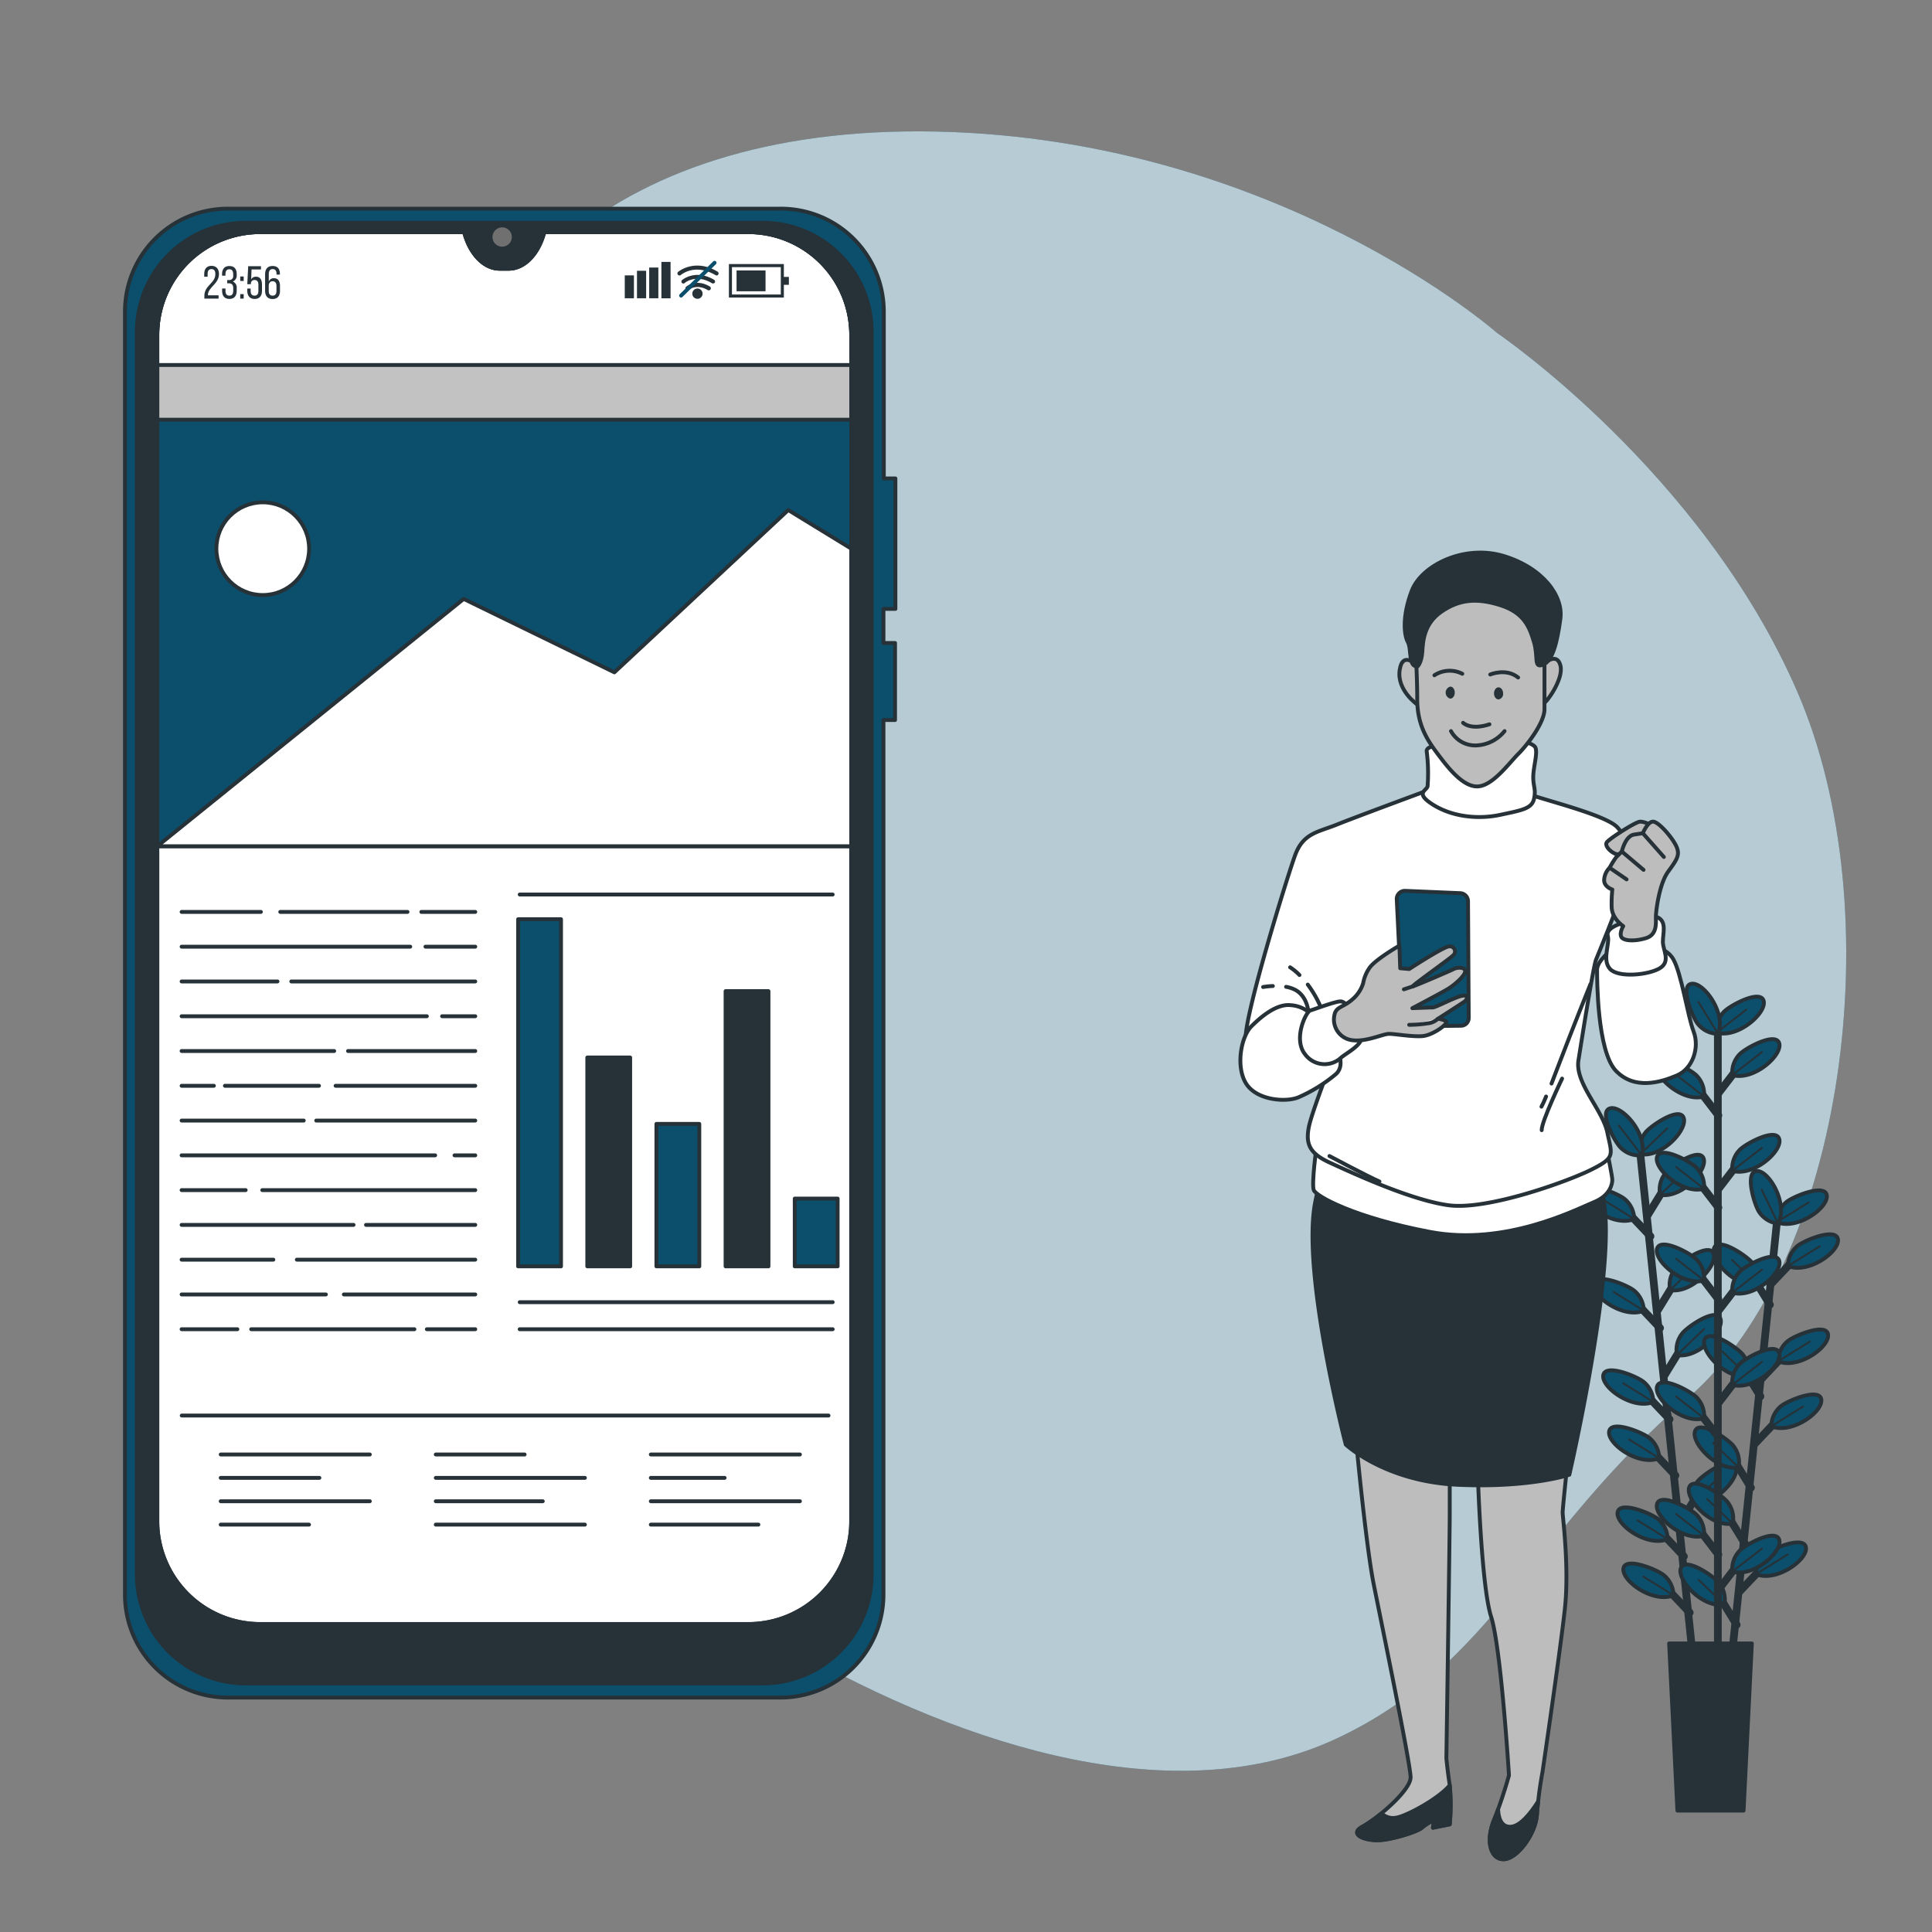 <svg xmlns="http://www.w3.org/2000/svg" viewBox="0 0 500 500"><rect x="0" y="0" width="500" height="500" fill="#808080" stroke="none"/><g id="freepik--background-simple--inject-2"><path d="M387.45,86.17S330.6,36,242.48,34.05s-128.86,47.38-126,95.7S38.76,203.66,34,253.88,61.5,363.79,110.78,374.22s47.37,25.58,93.8,52.11S305,469,345.76,450,396,397,436.73,361.9s53.06-126,28.42-182.87S387.45,86.17,387.45,86.17Z" style="fill:#0B4F6C"></path><path d="M387.45,86.17S330.6,36,242.48,34.05s-128.86,47.38-126,95.7S38.76,203.66,34,253.88,61.5,363.79,110.78,374.22s47.37,25.58,93.8,52.11S305,469,345.76,450,396,397,436.73,361.9s53.06-126,28.42-182.87S387.45,86.17,387.45,86.17Z" style="fill:#fff;opacity:0.7"></path></g><g id="freepik--Plant--inject-2"><line x1="424.59" y1="299.4" x2="437.94" y2="427.27" style="fill:none;stroke:#263238;stroke-linecap:round;stroke-linejoin:round;stroke-width:2px"></line><line x1="435.79" y1="402.8" x2="429.74" y2="396.41" style="fill:none;stroke:#263238;stroke-linecap:round;stroke-linejoin:round;stroke-width:2px"></line><path d="M431.58,398.32a6.85,6.85,0,0,0-2.41-5.13c-1.56-1.39-9.73-4.83-10.5-1.95C417.82,394.37,426.19,400.52,431.58,398.32Z" style="fill:#0B4F6C;stroke:#263238;stroke-linecap:round;stroke-linejoin:round"></path><line x1="431.58" y1="398.32" x2="423.8" y2="393.47" style="fill:none;stroke:#263238;stroke-linecap:round;stroke-linejoin:round;stroke-width:0.5px"></line><line x1="437.3" y1="417.34" x2="431.25" y2="410.95" style="fill:none;stroke:#263238;stroke-linecap:round;stroke-linejoin:round;stroke-width:2px"></line><path d="M433.09,412.86a6.83,6.83,0,0,0-2.4-5.13c-1.56-1.39-9.73-4.82-10.51-2C419.34,408.91,427.71,415.06,433.09,412.86Z" style="fill:#0B4F6C;stroke:#263238;stroke-linecap:round;stroke-linejoin:round"></path><line x1="433.09" y1="412.86" x2="425.31" y2="408.01" style="fill:none;stroke:#263238;stroke-linecap:round;stroke-linejoin:round;stroke-width:0.5px"></line><line x1="432.08" y1="367.31" x2="426.03" y2="360.92" style="fill:none;stroke:#263238;stroke-linecap:round;stroke-linejoin:round;stroke-width:2px"></line><path d="M427.87,362.84a6.84,6.84,0,0,0-2.41-5.14c-1.55-1.38-9.72-4.82-10.5-1.94C414.12,358.89,422.49,365,427.87,362.84Z" style="fill:#0B4F6C;stroke:#263238;stroke-linecap:round;stroke-linejoin:round"></path><line x1="427.87" y1="362.84" x2="420.09" y2="357.99" style="fill:none;stroke:#263238;stroke-linecap:round;stroke-linejoin:round;stroke-width:0.5px"></line><line x1="433.6" y1="381.85" x2="427.55" y2="375.46" style="fill:none;stroke:#263238;stroke-linecap:round;stroke-linejoin:round;stroke-width:2px"></line><path d="M429.39,377.38a6.85,6.85,0,0,0-2.41-5.13c-1.55-1.39-9.72-4.83-10.5-1.95C415.64,373.43,424,379.58,429.39,377.38Z" style="fill:#0B4F6C;stroke:#263238;stroke-linecap:round;stroke-linejoin:round"></path><line x1="429.39" y1="377.38" x2="421.61" y2="372.53" style="fill:none;stroke:#263238;stroke-linecap:round;stroke-linejoin:round;stroke-width:0.5px"></line><line x1="429.62" y1="343.69" x2="423.57" y2="337.3" style="fill:none;stroke:#263238;stroke-linecap:round;stroke-linejoin:round;stroke-width:2px"></line><path d="M425.41,339.21a6.87,6.87,0,0,0-2.41-5.13c-1.55-1.38-9.73-4.82-10.5-1.94C411.66,335.27,420,341.41,425.41,339.21Z" style="fill:#0B4F6C;stroke:#263238;stroke-linecap:round;stroke-linejoin:round"></path><line x1="425.41" y1="339.21" x2="417.63" y2="334.37" style="fill:none;stroke:#263238;stroke-linecap:round;stroke-linejoin:round;stroke-width:0.5px"></line><line x1="427.14" y1="319.96" x2="421.09" y2="313.57" style="fill:none;stroke:#263238;stroke-linecap:round;stroke-linejoin:round;stroke-width:2px"></line><path d="M422.93,315.49a6.85,6.85,0,0,0-2.41-5.13c-1.55-1.39-9.72-4.83-10.5-1.95C409.18,311.54,417.54,317.69,422.93,315.49Z" style="fill:#0B4F6C;stroke:#263238;stroke-linecap:round;stroke-linejoin:round"></path><line x1="422.93" y1="315.49" x2="415.15" y2="310.64" style="fill:none;stroke:#263238;stroke-linecap:round;stroke-linejoin:round;stroke-width:0.5px"></line><line x1="434.77" y1="394.19" x2="439.37" y2="386.69" style="fill:none;stroke:#263238;stroke-linecap:round;stroke-linejoin:round;stroke-width:2px"></line><path d="M438,388.94a6.81,6.81,0,0,1,1.29-5.51c1.24-1.68,8.52-6.73,9.88-4.08C450.61,382.24,443.69,390,438,388.94Z" style="fill:#0B4F6C;stroke:#263238;stroke-linecap:round;stroke-linejoin:round"></path><line x1="437.97" y1="388.94" x2="444.97" y2="382.25" style="fill:none;stroke:#263238;stroke-linecap:round;stroke-linejoin:round;stroke-width:0.5px"></line><line x1="430.78" y1="355.92" x2="435.38" y2="348.42" style="fill:none;stroke:#263238;stroke-linecap:round;stroke-linejoin:round;stroke-width:2px"></line><path d="M434,350.68a6.86,6.86,0,0,1,1.3-5.52c1.23-1.68,8.52-6.73,9.87-4.07C446.61,344,439.7,351.72,434,350.68Z" style="fill:#0B4F6C;stroke:#263238;stroke-linecap:round;stroke-linejoin:round"></path><line x1="433.97" y1="350.68" x2="440.98" y2="343.98" style="fill:none;stroke:#263238;stroke-linecap:round;stroke-linejoin:round;stroke-width:0.5px"></line><line x1="429.02" y1="339.11" x2="433.62" y2="331.61" style="fill:none;stroke:#263238;stroke-linecap:round;stroke-linejoin:round;stroke-width:2px"></line><path d="M432.22,333.86a6.88,6.88,0,0,1,1.29-5.52c1.24-1.68,8.52-6.73,9.88-4.07C444.86,327.16,437.94,334.9,432.22,333.86Z" style="fill:#0B4F6C;stroke:#263238;stroke-linecap:round;stroke-linejoin:round"></path><line x1="432.22" y1="333.86" x2="439.22" y2="327.16" style="fill:none;stroke:#263238;stroke-linecap:round;stroke-linejoin:round;stroke-width:0.5px"></line><line x1="426.45" y1="314.45" x2="431.05" y2="306.95" style="fill:none;stroke:#263238;stroke-linecap:round;stroke-linejoin:round;stroke-width:2px"></line><path d="M429.65,309.21a6.83,6.83,0,0,1,1.29-5.52c1.23-1.68,8.52-6.73,9.87-4.07C442.29,302.5,435.37,310.25,429.65,309.21Z" style="fill:#0B4F6C;stroke:#263238;stroke-linecap:round;stroke-linejoin:round"></path><line x1="429.65" y1="309.21" x2="436.65" y2="302.51" style="fill:none;stroke:#263238;stroke-linecap:round;stroke-linejoin:round;stroke-width:0.5px"></line><path d="M424.48,298.69a6.86,6.86,0,0,1,1.3-5.52c1.23-1.67,8.52-6.73,9.87-4.07C437.12,292,430.21,299.73,424.48,298.69Z" style="fill:#0B4F6C;stroke:#263238;stroke-linecap:round;stroke-linejoin:round"></path><line x1="424.48" y1="298.69" x2="431.49" y2="292" style="fill:none;stroke:#263238;stroke-linecap:round;stroke-linejoin:round;stroke-width:0.5px"></line><path d="M424.89,299a6.85,6.85,0,0,1-5.35-1.87c-1.54-1.4-5.8-9.18-3-10.24C419.55,285.71,426.52,293.4,424.89,299Z" style="fill:#0B4F6C;stroke:#263238;stroke-linecap:round;stroke-linejoin:round"></path><line x1="424.89" y1="298.98" x2="418.96" y2="291.31" style="fill:none;stroke:#263238;stroke-linecap:round;stroke-linejoin:round;stroke-width:0.5px"></line><line x1="459.79" y1="317.01" x2="446.52" y2="444.88" style="fill:none;stroke:#263238;stroke-linecap:round;stroke-linejoin:round;stroke-width:2px"></line><line x1="449.45" y1="420.49" x2="444.85" y2="413" style="fill:none;stroke:#263238;stroke-linecap:round;stroke-linejoin:round;stroke-width:2px"></line><path d="M446.25,415.25a6.82,6.82,0,0,0-1.3-5.52c-1.23-1.68-8.52-6.72-9.87-4.07C433.61,408.55,440.53,416.29,446.25,415.25Z" style="fill:#0B4F6C;stroke:#263238;stroke-linecap:round;stroke-linejoin:round"></path><line x1="446.25" y1="415.25" x2="439.64" y2="408.9" style="fill:none;stroke:#263238;stroke-linecap:round;stroke-linejoin:round;stroke-width:0.5px"></line><line x1="453.14" y1="385.01" x2="448.53" y2="377.51" style="fill:none;stroke:#263238;stroke-linecap:round;stroke-linejoin:round;stroke-width:2px"></line><path d="M449.94,379.76a6.86,6.86,0,0,0-1.3-5.52c-1.24-1.67-8.53-6.72-9.88-4.06C437.29,373.07,444.21,380.8,449.94,379.76Z" style="fill:#0B4F6C;stroke:#263238;stroke-linecap:round;stroke-linejoin:round"></path><line x1="449.94" y1="379.76" x2="443.32" y2="373.41" style="fill:none;stroke:#263238;stroke-linecap:round;stroke-linejoin:round;stroke-width:0.5px"></line><line x1="451.63" y1="399.55" x2="447.02" y2="392.05" style="fill:none;stroke:#263238;stroke-linecap:round;stroke-linejoin:round;stroke-width:2px"></line><path d="M448.43,394.3a6.84,6.84,0,0,0-1.3-5.51c-1.24-1.68-8.53-6.73-9.88-4.07C435.78,387.61,442.7,395.35,448.43,394.3Z" style="fill:#0B4F6C;stroke:#263238;stroke-linecap:round;stroke-linejoin:round"></path><line x1="448.43" y1="394.3" x2="441.81" y2="387.96" style="fill:none;stroke:#263238;stroke-linecap:round;stroke-linejoin:round;stroke-width:0.5px"></line><line x1="455.59" y1="361.38" x2="450.98" y2="353.89" style="fill:none;stroke:#263238;stroke-linecap:round;stroke-linejoin:round;stroke-width:2px"></line><path d="M452.39,356.14a6.86,6.86,0,0,0-1.3-5.52c-1.24-1.68-8.53-6.72-9.88-4.07C439.74,349.44,446.66,357.18,452.39,356.14Z" style="fill:#0B4F6C;stroke:#263238;stroke-linecap:round;stroke-linejoin:round"></path><line x1="452.39" y1="356.14" x2="445.77" y2="349.79" style="fill:none;stroke:#263238;stroke-linecap:round;stroke-linejoin:round;stroke-width:0.5px"></line><line x1="458.05" y1="337.66" x2="453.45" y2="330.16" style="fill:none;stroke:#263238;stroke-linecap:round;stroke-linejoin:round;stroke-width:2px"></line><path d="M454.85,332.41a6.86,6.86,0,0,0-1.3-5.52c-1.23-1.67-8.52-6.72-9.87-4.06C442.21,325.72,449.12,333.45,454.85,332.41Z" style="fill:#0B4F6C;stroke:#263238;stroke-linecap:round;stroke-linejoin:round"></path><line x1="454.85" y1="332.41" x2="448.23" y2="326.06" style="fill:none;stroke:#263238;stroke-linecap:round;stroke-linejoin:round;stroke-width:0.5px"></line><line x1="450.23" y1="411.86" x2="456.28" y2="405.47" style="fill:none;stroke:#263238;stroke-linecap:round;stroke-linejoin:round;stroke-width:2px"></line><path d="M454.44,407.39a6.85,6.85,0,0,1,2.4-5.14c1.56-1.38,9.73-4.83,10.5-1.95C468.19,403.43,459.83,409.58,454.44,407.39Z" style="fill:#0B4F6C;stroke:#263238;stroke-linecap:round;stroke-linejoin:round"></path><line x1="454.44" y1="407.39" x2="462.67" y2="402.28" style="fill:none;stroke:#263238;stroke-linecap:round;stroke-linejoin:round;stroke-width:0.5px"></line><line x1="454.2" y1="373.6" x2="460.25" y2="367.2" style="fill:none;stroke:#263238;stroke-linecap:round;stroke-linejoin:round;stroke-width:2px"></line><path d="M458.41,369.12a6.86,6.86,0,0,1,2.4-5.13c1.56-1.39,9.73-4.84,10.5-2C472.16,365.16,463.8,371.32,458.41,369.12Z" style="fill:#0B4F6C;stroke:#263238;stroke-linecap:round;stroke-linejoin:round"></path><line x1="458.41" y1="369.12" x2="466.64" y2="364.01" style="fill:none;stroke:#263238;stroke-linecap:round;stroke-linejoin:round;stroke-width:0.5px"></line><line x1="455.95" y1="356.78" x2="461.99" y2="350.38" style="fill:none;stroke:#263238;stroke-linecap:round;stroke-linejoin:round;stroke-width:2px"></line><path d="M460.16,352.3a6.82,6.82,0,0,1,2.4-5.13c1.55-1.39,9.72-4.83,10.5-2C473.9,348.34,465.54,354.5,460.16,352.3Z" style="fill:#0B4F6C;stroke:#263238;stroke-linecap:round;stroke-linejoin:round"></path><line x1="460.16" y1="352.3" x2="468.39" y2="347.19" style="fill:none;stroke:#263238;stroke-linecap:round;stroke-linejoin:round;stroke-width:0.5px"></line><line x1="458.5" y1="332.12" x2="464.55" y2="325.73" style="fill:none;stroke:#263238;stroke-linecap:round;stroke-linejoin:round;stroke-width:2px"></line><path d="M462.71,327.64a6.87,6.87,0,0,1,2.41-5.13c1.55-1.39,9.72-4.83,10.5-1.95C476.46,323.69,468.1,329.84,462.71,327.64Z" style="fill:#0B4F6C;stroke:#263238;stroke-linecap:round;stroke-linejoin:round"></path><line x1="462.71" y1="327.64" x2="470.95" y2="322.53" style="fill:none;stroke:#263238;stroke-linecap:round;stroke-linejoin:round;stroke-width:0.5px"></line><path d="M459.83,316.29a6.83,6.83,0,0,1,2.4-5.13c1.55-1.39,9.72-4.83,10.5-2C473.57,312.34,465.21,318.49,459.83,316.29Z" style="fill:#0B4F6C;stroke:#263238;stroke-linecap:round;stroke-linejoin:round"></path><line x1="459.83" y1="316.29" x2="468.06" y2="311.18" style="fill:none;stroke:#263238;stroke-linecap:round;stroke-linejoin:round;stroke-width:0.5px"></line><path d="M460.16,316.66a6.83,6.83,0,0,1-4.85-2.93c-1.22-1.69-3.78-10.18-.84-10.65C457.67,302.57,462.91,311.53,460.16,316.66Z" style="fill:#0B4F6C;stroke:#263238;stroke-linecap:round;stroke-linejoin:round"></path><line x1="460.16" y1="316.66" x2="455.94" y2="307.93" style="fill:none;stroke:#263238;stroke-linecap:round;stroke-linejoin:round;stroke-width:0.5px"></line><line x1="444.58" y1="264.94" x2="444.58" y2="426.64" style="fill:none;stroke:#263238;stroke-linecap:round;stroke-linejoin:round;stroke-width:2px"></line><line x1="444.71" y1="402.33" x2="439.36" y2="395.35" style="fill:none;stroke:#263238;stroke-linecap:round;stroke-linejoin:round;stroke-width:2px"></line><path d="M441,397.44a6.87,6.87,0,0,0-1.86-5.35c-1.4-1.54-9.18-5.81-10.25-3C427.72,392.09,435.4,399.07,441,397.44Z" style="fill:#0B4F6C;stroke:#263238;stroke-linecap:round;stroke-linejoin:round"></path><line x1="440.99" y1="397.44" x2="433.75" y2="391.81" style="fill:none;stroke:#263238;stroke-linecap:round;stroke-linejoin:round;stroke-width:0.5px"></line><line x1="444.71" y1="371.94" x2="439.36" y2="364.96" style="fill:none;stroke:#263238;stroke-linecap:round;stroke-linejoin:round;stroke-width:2px"></line><path d="M441,367.05a6.87,6.87,0,0,0-1.86-5.35c-1.4-1.54-9.18-5.81-10.25-3C427.72,361.7,435.4,368.68,441,367.05Z" style="fill:#0B4F6C;stroke:#263238;stroke-linecap:round;stroke-linejoin:round"></path><line x1="440.99" y1="367.05" x2="433.75" y2="361.42" style="fill:none;stroke:#263238;stroke-linecap:round;stroke-linejoin:round;stroke-width:0.5px"></line><line x1="444.71" y1="336.26" x2="439.36" y2="329.28" style="fill:none;stroke:#263238;stroke-linecap:round;stroke-linejoin:round;stroke-width:2px"></line><path d="M441,331.38a6.89,6.89,0,0,0-1.86-5.36c-1.4-1.54-9.18-5.81-10.25-3C427.72,326,435.4,333,441,331.38Z" style="fill:#0B4F6C;stroke:#263238;stroke-linecap:round;stroke-linejoin:round"></path><line x1="440.99" y1="331.38" x2="433.75" y2="325.75" style="fill:none;stroke:#263238;stroke-linecap:round;stroke-linejoin:round;stroke-width:0.5px"></line><line x1="444.71" y1="312.51" x2="439.36" y2="305.53" style="fill:none;stroke:#263238;stroke-linecap:round;stroke-linejoin:round;stroke-width:2px"></line><path d="M441,307.63a6.89,6.89,0,0,0-1.86-5.36c-1.4-1.54-9.18-5.81-10.25-3C427.72,302.27,435.4,309.25,441,307.63Z" style="fill:#0B4F6C;stroke:#263238;stroke-linecap:round;stroke-linejoin:round"></path><line x1="440.99" y1="307.63" x2="433.75" y2="302" style="fill:none;stroke:#263238;stroke-linecap:round;stroke-linejoin:round;stroke-width:0.5px"></line><line x1="444.71" y1="288.66" x2="439.36" y2="281.68" style="fill:none;stroke:#263238;stroke-linecap:round;stroke-linejoin:round;stroke-width:2px"></line><path d="M441,283.77a6.87,6.87,0,0,0-1.86-5.35c-1.4-1.54-9.18-5.81-10.25-3C427.72,278.42,435.4,285.4,441,283.77Z" style="fill:#0B4F6C;stroke:#263238;stroke-linecap:round;stroke-linejoin:round"></path><line x1="440.99" y1="283.77" x2="433.75" y2="278.14" style="fill:none;stroke:#263238;stroke-linecap:round;stroke-linejoin:round;stroke-width:0.5px"></line><line x1="444.59" y1="411.61" x2="449.95" y2="404.63" style="fill:none;stroke:#263238;stroke-linecap:round;stroke-linejoin:round;stroke-width:2px"></line><path d="M448.32,406.72a6.83,6.83,0,0,1,1.86-5.35c1.4-1.54,9.17-5.81,10.24-3C461.59,401.37,453.9,408.35,448.32,406.72Z" style="fill:#0B4F6C;stroke:#263238;stroke-linecap:round;stroke-linejoin:round"></path><line x1="448.32" y1="406.72" x2="455.98" y2="400.79" style="fill:none;stroke:#263238;stroke-linecap:round;stroke-linejoin:round;stroke-width:0.5px"></line><line x1="444.59" y1="363.28" x2="449.95" y2="356.3" style="fill:none;stroke:#263238;stroke-linecap:round;stroke-linejoin:round;stroke-width:2px"></line><path d="M448.32,358.39a6.83,6.83,0,0,1,1.86-5.35c1.4-1.54,9.17-5.81,10.24-3C461.59,353,453.9,360,448.32,358.39Z" style="fill:#0B4F6C;stroke:#263238;stroke-linecap:round;stroke-linejoin:round"></path><line x1="448.32" y1="358.39" x2="455.98" y2="352.46" style="fill:none;stroke:#263238;stroke-linecap:round;stroke-linejoin:round;stroke-width:0.5px"></line><line x1="444.59" y1="339.42" x2="449.95" y2="332.44" style="fill:none;stroke:#263238;stroke-linecap:round;stroke-linejoin:round;stroke-width:2px"></line><path d="M448.32,334.54a6.84,6.84,0,0,1,1.86-5.36c1.4-1.54,9.17-5.81,10.24-3C461.59,329.18,453.9,336.17,448.32,334.54Z" style="fill:#0B4F6C;stroke:#263238;stroke-linecap:round;stroke-linejoin:round"></path><line x1="448.32" y1="334.54" x2="455.98" y2="328.6" style="fill:none;stroke:#263238;stroke-linecap:round;stroke-linejoin:round;stroke-width:0.5px"></line><line x1="444.59" y1="307.9" x2="449.95" y2="300.91" style="fill:none;stroke:#263238;stroke-linecap:round;stroke-linejoin:round;stroke-width:2px"></line><path d="M448.32,303a6.84,6.84,0,0,1,1.86-5.36c1.4-1.54,9.17-5.8,10.24-3C461.59,297.65,453.9,304.64,448.32,303Z" style="fill:#0B4F6C;stroke:#263238;stroke-linecap:round;stroke-linejoin:round"></path><line x1="448.32" y1="303.01" x2="455.98" y2="297.07" style="fill:none;stroke:#263238;stroke-linecap:round;stroke-linejoin:round;stroke-width:0.5px"></line><line x1="444.59" y1="283.11" x2="449.95" y2="276.12" style="fill:none;stroke:#263238;stroke-linecap:round;stroke-linejoin:round;stroke-width:2px"></line><path d="M448.32,278.22a6.83,6.83,0,0,1,1.86-5.35c1.4-1.54,9.17-5.81,10.24-3C461.59,272.87,453.9,279.85,448.32,278.22Z" style="fill:#0B4F6C;stroke:#263238;stroke-linecap:round;stroke-linejoin:round"></path><line x1="448.32" y1="278.22" x2="455.98" y2="272.29" style="fill:none;stroke:#263238;stroke-linecap:round;stroke-linejoin:round;stroke-width:0.5px"></line><path d="M444.27,267.23a6.88,6.88,0,0,1,1.87-5.36c1.4-1.54,9.17-5.81,10.24-3C457.54,261.87,449.86,268.86,444.27,267.23Z" style="fill:#0B4F6C;stroke:#263238;stroke-linecap:round;stroke-linejoin:round"></path><line x1="444.27" y1="267.23" x2="451.94" y2="261.29" style="fill:none;stroke:#263238;stroke-linecap:round;stroke-linejoin:round;stroke-width:0.5px"></line><path d="M444.65,267.56a6.84,6.84,0,0,1-5.13-2.42c-1.39-1.55-4.82-9.73-1.94-10.5C440.71,253.8,446.85,262.17,444.65,267.56Z" style="fill:#0B4F6C;stroke:#263238;stroke-linecap:round;stroke-linejoin:round"></path><line x1="444.65" y1="267.56" x2="439.55" y2="259.31" style="fill:none;stroke:#263238;stroke-linecap:round;stroke-linejoin:round;stroke-width:0.5px"></line><polygon points="451.24 468.58 434.11 468.58 431.97 425.33 453.38 425.33 451.24 468.58" style="fill:#263238;stroke:#263238;stroke-linecap:round;stroke-linejoin:round"></polygon></g><g id="freepik--Device--inject-2"><path d="M193.67,60.07H140.85l0,.19c-1.56,5.63-5.16,9.28-9.15,9.28h-2.29c-4,0-7.59-3.65-9.15-9.28l0-.19H67.34A26.63,26.63,0,0,0,40.71,86.7v322A15.29,15.29,0,0,0,56,424H205a15.29,15.29,0,0,0,15.28-15.29V86.7A26.63,26.63,0,0,0,193.67,60.07Z" style="fill:#fff;stroke:#263238;stroke-linecap:round;stroke-linejoin:round"></path><path d="M220.3,219V86.7a26.63,26.63,0,0,0-26.63-26.63H140.85l0,.19c-1.56,5.63-5.16,9.28-9.15,9.28h-2.29c-4,0-7.59-3.65-9.15-9.28l0-.19H67.34A26.63,26.63,0,0,0,40.71,86.7V219Z" style="fill:#0B4F6C;stroke:#263238;stroke-linecap:round;stroke-linejoin:round"></path><circle cx="68" cy="142" r="12" style="fill:#fff;stroke:#263238;stroke-linecap:round;stroke-linejoin:round"></circle><polygon points="220.3 141.99 204 132 159 174 120 155 40.71 219 220.3 219 220.3 141.99" style="fill:#fff;stroke:#263238;stroke-linecap:round;stroke-linejoin:round"></polygon><path d="M220.3,108.62V86.7a26.63,26.63,0,0,0-26.63-26.63H140.85l0,.19c-1.56,5.63-5.16,9.28-9.15,9.28h-2.29c-4,0-7.59-3.65-9.15-9.28l0-.19H67.34A26.63,26.63,0,0,0,40.71,86.7v21.92Z" style="fill:#c2c2c2;stroke:#263238;stroke-linecap:round;stroke-linejoin:round"></path><path d="M220.3,94.46V86.7a26.63,26.63,0,0,0-26.63-26.63H140.85l0,.19c-1.56,5.63-5.16,9.28-9.15,9.28h-2.29c-4,0-7.59-3.65-9.15-9.28l0-.19H67.34A26.63,26.63,0,0,0,40.71,86.7v7.76Z" style="fill:#fff;stroke:#263238;stroke-linecap:round;stroke-linejoin:round"></path><path d="M231.73,157.58V123.82h-3V80.61A26.64,26.64,0,0,0,202,54H59A26.63,26.63,0,0,0,32.34,80.61V412.7A26.63,26.63,0,0,0,59,439.33H202a26.64,26.64,0,0,0,26.64-26.63V186.34h3V166.4h-3v-8.82ZM220.3,393.67a26.64,26.64,0,0,1-26.63,26.64H67.34a26.64,26.64,0,0,1-26.63-26.64V86.7A26.63,26.63,0,0,1,67.34,60.07h52.82l0,.19c1.56,5.63,5.16,9.28,9.15,9.28h2.29c4,0,7.59-3.65,9.15-9.28l0-.19h52.82A26.63,26.63,0,0,1,220.3,86.7Z" style="fill:#0B4F6C;stroke:#263238;stroke-linecap:round;stroke-linejoin:round"></path><path d="M197.37,57.65H63.64A28.21,28.21,0,0,0,35.42,85.87V407.45a28.22,28.22,0,0,0,28.22,28.22H197.37a28.22,28.22,0,0,0,28.22-28.22V85.87A28.21,28.21,0,0,0,197.37,57.65Zm22.93,336a26.64,26.64,0,0,1-26.63,26.64H67.34a26.64,26.64,0,0,1-26.63-26.64V86.7A26.63,26.63,0,0,1,67.34,60.07h52.82l0,.19c1.56,5.63,5.16,9.28,9.15,9.28h2.29c4,0,7.59-3.65,9.15-9.28l0-.19h52.82A26.63,26.63,0,0,1,220.3,86.7Z" style="fill:#263238;stroke:#263238;stroke-linecap:round;stroke-linejoin:round"></path><path d="M132.46,61.34a2.5,2.5,0,1,0-2.5,2.5A2.5,2.5,0,0,0,132.46,61.34Z" style="fill:#707070"></path><path d="M56.67,70.93c0,2.53-2.84,3.44-2.86,5.37v.13h2.76v.85H52.89v-.72c0-2.71,2.84-3.24,2.84-5.6,0-.86-.29-1.32-1-1.32s-1,.49-1,1.24v.74h-.88v-.68c0-1.29.59-2.14,1.88-2.14S56.67,69.64,56.67,70.93Z" style="fill:#263238"></path><path d="M61.26,70.91v.22a1.68,1.68,0,0,1-1,1.73,1.66,1.66,0,0,1,1,1.73v.65c0,1.28-.6,2.12-1.89,2.12s-1.89-.84-1.89-2.12v-.57h.88v.63c0,.76.31,1.21,1,1.21s1-.44,1-1.29v-.65c0-.83-.35-1.22-1.06-1.25h-.5v-.84h.55a1,1,0,0,0,1-1.15V71c0-.86-.3-1.31-1-1.31s-1,.47-1,1.23v.43h-.88v-.39c0-1.28.6-2.11,1.89-2.11S61.26,69.63,61.26,70.91Z" style="fill:#263238"></path><path d="M63.07,71.55v1.16h-.9V71.55Zm0,4.57v1.16h-.9V76.12Z" style="fill:#263238"></path><path d="M65,72.3a1.35,1.35,0,0,1,1.24-.69c1.08,0,1.56.79,1.56,2v1.64c0,1.28-.61,2.12-1.89,2.12S64,76.52,64,75.24v-.56h.87v.62c0,.76.31,1.21,1,1.21s1-.45,1-1.21V73.67c0-.75-.31-1.21-1-1.21a.9.9,0,0,0-.94.9v.19H64l.23-4.66h3.31v.84H65.1Z" style="fill:#263238"></path><path d="M72.44,70.9v.16h-.88v-.22c0-.75-.31-1.2-1-1.2s-1,.46-1,1.36v1.88A1.34,1.34,0,0,1,70.9,72c1.08,0,1.56.78,1.56,2v1.27c0,1.28-.63,2.12-1.92,2.12s-1.93-.84-1.93-2.12V71c0-1.33.6-2.16,1.93-2.16S72.44,69.62,72.44,70.9ZM69.55,74V75.3c0,.76.31,1.21,1,1.21s1-.45,1-1.21V74c0-.75-.33-1.21-1-1.21S69.55,73.29,69.55,74Z" style="fill:#263238"></path><rect x="161.69" y="71.27" width="2.37" height="5.92" style="fill:#263238"></rect><rect x="164.85" y="70.08" width="2.37" height="7.11" style="fill:#263238"></rect><rect x="168.01" y="69.24" width="2.37" height="7.95" style="fill:#263238"></rect><rect x="171.17" y="67.78" width="2.37" height="9.42" style="fill:#263238"></rect><path d="M202.86,77H188.64V68.34h14.22Zm-13.43-.79h12.64V69.13H189.43Z" style="fill:#263238"></path><rect x="190.62" y="69.99" width="7.5" height="5.39" style="fill:#263238"></rect><rect x="202.37" y="71.66" width="1.79" height="2.05" style="fill:#263238"></rect><path d="M183.43,75.14a.52.52,0,0,1-.27-.07c-2.9-1.72-4.81-.13-4.89-.06a.53.53,0,1,1-.7-.8c.11-.09,2.55-2.18,6.13-.06a.54.54,0,0,1,.19.73A.53.53,0,0,1,183.43,75.14Z" style="fill:#263238"></path><path d="M184.5,73.36a.53.53,0,0,1-.27-.08c-4.19-2.49-7-.08-7-.06a.53.53,0,0,1-.75,0,.54.54,0,0,1,.05-.75s3.43-2.94,8.27-.06a.54.54,0,0,1,.19.73A.55.55,0,0,1,184.5,73.36Z" style="fill:#263238"></path><path d="M185.47,71.29a.52.52,0,0,1-.27-.07c-5.3-3.15-8.82-.19-9-.06a.53.53,0,1,1-.7-.8s4.23-3.62,10.21-.06a.54.54,0,0,1,.19.73A.53.53,0,0,1,185.47,71.29Z" style="fill:#263238"></path><path d="M181.83,76a1.33,1.33,0,1,1-1.33-1.33A1.33,1.33,0,0,1,181.83,76Z" style="fill:#263238"></path><line x1="176.26" y1="76.5" x2="184.93" y2="68.01" style="fill:none;stroke:#0B4F6C;stroke-linecap:round;stroke-linejoin:round"></line><line x1="109.04" y1="236" x2="123" y2="236" style="fill:none;stroke:#263238;stroke-linecap:round;stroke-linejoin:round"></line><line x1="72.53" y1="236" x2="105.46" y2="236" style="fill:none;stroke:#263238;stroke-linecap:round;stroke-linejoin:round"></line><line x1="47" y1="236" x2="67.52" y2="236" style="fill:none;stroke:#263238;stroke-linecap:round;stroke-linejoin:round"></line><line x1="110.11" y1="245" x2="123" y2="245" style="fill:none;stroke:#263238;stroke-linecap:round;stroke-linejoin:round"></line><line x1="47" y1="245" x2="106.17" y2="245" style="fill:none;stroke:#263238;stroke-linecap:round;stroke-linejoin:round"></line><line x1="75.39" y1="254" x2="123" y2="254" style="fill:none;stroke:#263238;stroke-linecap:round;stroke-linejoin:round"></line><line x1="47" y1="254" x2="71.81" y2="254" style="fill:none;stroke:#263238;stroke-linecap:round;stroke-linejoin:round"></line><line x1="114.41" y1="263" x2="123" y2="263" style="fill:none;stroke:#263238;stroke-linecap:round;stroke-linejoin:round"></line><line x1="47" y1="263" x2="110.47" y2="263" style="fill:none;stroke:#263238;stroke-linecap:round;stroke-linejoin:round"></line><line x1="90.07" y1="272" x2="123" y2="272" style="fill:none;stroke:#263238;stroke-linecap:round;stroke-linejoin:round"></line><line x1="47" y1="272" x2="86.49" y2="272" style="fill:none;stroke:#263238;stroke-linecap:round;stroke-linejoin:round"></line><line x1="86.85" y1="281" x2="123" y2="281" style="fill:none;stroke:#263238;stroke-linecap:round;stroke-linejoin:round"></line><line x1="58.21" y1="281" x2="82.55" y2="281" style="fill:none;stroke:#263238;stroke-linecap:round;stroke-linejoin:round"></line><line x1="47" y1="281" x2="55.35" y2="281" style="fill:none;stroke:#263238;stroke-linecap:round;stroke-linejoin:round"></line><line x1="81.84" y1="290" x2="123" y2="290" style="fill:none;stroke:#263238;stroke-linecap:round;stroke-linejoin:round"></line><line x1="47" y1="290" x2="78.61" y2="290" style="fill:none;stroke:#263238;stroke-linecap:round;stroke-linejoin:round"></line><line x1="117.63" y1="299" x2="123" y2="299" style="fill:none;stroke:#263238;stroke-linecap:round;stroke-linejoin:round"></line><line x1="47" y1="299" x2="112.62" y2="299" style="fill:none;stroke:#263238;stroke-linecap:round;stroke-linejoin:round"></line><line x1="67.88" y1="308" x2="123" y2="308" style="fill:none;stroke:#263238;stroke-linecap:round;stroke-linejoin:round"></line><line x1="47" y1="308" x2="63.58" y2="308" style="fill:none;stroke:#263238;stroke-linecap:round;stroke-linejoin:round"></line><line x1="94.72" y1="317" x2="123" y2="317" style="fill:none;stroke:#263238;stroke-linecap:round;stroke-linejoin:round"></line><line x1="47" y1="317" x2="91.5" y2="317" style="fill:none;stroke:#263238;stroke-linecap:round;stroke-linejoin:round"></line><line x1="76.82" y1="326" x2="123" y2="326" style="fill:none;stroke:#263238;stroke-linecap:round;stroke-linejoin:round"></line><line x1="47" y1="326" x2="70.74" y2="326" style="fill:none;stroke:#263238;stroke-linecap:round;stroke-linejoin:round"></line><line x1="88.99" y1="335" x2="123" y2="335" style="fill:none;stroke:#263238;stroke-linecap:round;stroke-linejoin:round"></line><line x1="47" y1="335" x2="84.34" y2="335" style="fill:none;stroke:#263238;stroke-linecap:round;stroke-linejoin:round"></line><line x1="110.47" y1="344" x2="123" y2="344" style="fill:none;stroke:#263238;stroke-linecap:round;stroke-linejoin:round"></line><line x1="65.01" y1="344" x2="107.25" y2="344" style="fill:none;stroke:#263238;stroke-linecap:round;stroke-linejoin:round"></line><line x1="47" y1="344" x2="61.43" y2="344" style="fill:none;stroke:#263238;stroke-linecap:round;stroke-linejoin:round"></line><rect x="134.09" y="237.89" width="11.1" height="89.84" style="fill:#0B4F6C;stroke:#263238;stroke-linecap:round;stroke-linejoin:round"></rect><rect x="151.99" y="273.68" width="11.1" height="54.05" style="fill:#263238;stroke:#263238;stroke-linecap:round;stroke-linejoin:round"></rect><rect x="169.88" y="290.86" width="11.1" height="36.87" style="fill:#0B4F6C;stroke:#263238;stroke-linecap:round;stroke-linejoin:round"></rect><rect x="187.78" y="256.5" width="11.1" height="71.23" style="fill:#263238;stroke:#263238;stroke-linecap:round;stroke-linejoin:round"></rect><rect x="205.68" y="310.19" width="11.1" height="17.54" style="fill:#0B4F6C;stroke:#263238;stroke-linecap:round;stroke-linejoin:round"></rect><line x1="134.5" y1="337" x2="215.5" y2="337" style="fill:none;stroke:#263238;stroke-linecap:round;stroke-linejoin:round"></line><line x1="134.5" y1="231.5" x2="215.5" y2="231.5" style="fill:none;stroke:#263238;stroke-linecap:round;stroke-linejoin:round"></line><line x1="134.5" y1="344" x2="215.5" y2="344" style="fill:none;stroke:#263238;stroke-linecap:round;stroke-linejoin:round"></line><line x1="47.03" y1="366.34" x2="214.42" y2="366.34" style="fill:none;stroke:#263238;stroke-linecap:round;stroke-linejoin:round"></line><line x1="57.12" y1="376.42" x2="95.71" y2="376.42" style="fill:none;stroke:#263238;stroke-linecap:round;stroke-linejoin:round"></line><line x1="57.12" y1="382.47" x2="82.66" y2="382.47" style="fill:none;stroke:#263238;stroke-linecap:round;stroke-linejoin:round"></line><line x1="57.12" y1="388.52" x2="95.71" y2="388.52" style="fill:none;stroke:#263238;stroke-linecap:round;stroke-linejoin:round"></line><line x1="57.12" y1="394.57" x2="79.97" y2="394.57" style="fill:none;stroke:#263238;stroke-linecap:round;stroke-linejoin:round"></line><line x1="112.78" y1="376.42" x2="135.77" y2="376.42" style="fill:none;stroke:#263238;stroke-linecap:round;stroke-linejoin:round"></line><line x1="112.78" y1="382.47" x2="151.37" y2="382.47" style="fill:none;stroke:#263238;stroke-linecap:round;stroke-linejoin:round"></line><line x1="112.78" y1="388.52" x2="140.47" y2="388.52" style="fill:none;stroke:#263238;stroke-linecap:round;stroke-linejoin:round"></line><line x1="112.78" y1="394.57" x2="151.37" y2="394.57" style="fill:none;stroke:#263238;stroke-linecap:round;stroke-linejoin:round"></line><line x1="168.43" y1="376.42" x2="207.02" y2="376.42" style="fill:none;stroke:#263238;stroke-linecap:round;stroke-linejoin:round"></line><line x1="168.43" y1="382.47" x2="187.53" y2="382.47" style="fill:none;stroke:#263238;stroke-linecap:round;stroke-linejoin:round"></line><line x1="168.43" y1="388.52" x2="207.02" y2="388.52" style="fill:none;stroke:#263238;stroke-linecap:round;stroke-linejoin:round"></line><line x1="168.43" y1="394.57" x2="196.27" y2="394.57" style="fill:none;stroke:#263238;stroke-linecap:round;stroke-linejoin:round"></line></g><g id="freepik--Character--inject-2"><path d="M350.88,372.07s2.6,27.78,4.63,37.91,9.55,46.58,9.55,50-8.68,10.71-12.44,12.74.86,3.76,4.63,3.47,9.83-2.32,10.7-3.18a13.85,13.85,0,0,1,2.7-1.78l.49-.25-.29,2,4.34-.87a55.48,55.48,0,0,0,0-10.13c-.58-3.76-.87-6.94-.87-6.94s.87-57.88.87-62.79V381Z" style="fill:#bdbdbd;stroke:#263238;stroke-linecap:round;stroke-linejoin:round"></path><path d="M357.25,476.24c3.76-.29,9.83-2.32,10.7-3.18a13.85,13.85,0,0,1,2.7-1.78l.49-.25-.29,2,4.34-.87a55.48,55.48,0,0,0,0-10.13c-3.19,3.76-11.58,8.1-13.89,8.39a4.26,4.26,0,0,1-3.48-.87l-.46-.12a34.85,34.85,0,0,1-4.74,3.31C348.85,474.79,353.48,476.53,357.25,476.24Z" style="fill:#263238;stroke:#263238;stroke-linecap:round;stroke-linejoin:round"></path><path d="M382.42,380.46s.87,29.81,3.47,37.91,4.63,41.09,4.63,41.09a117.67,117.67,0,0,1-3.76,11.28c-2.52,5.88-.87,10.71,2.6,10.42s8.11-6.66,8.4-11.58a103.65,103.65,0,0,1,1.44-11s4.63-31.54,5.79-42.25-.58-23.73-.58-24.88,1.45-14.76,1.45-14.76L382.13,379Z" style="fill:#bdbdbd;stroke:#263238;stroke-linecap:round;stroke-linejoin:round"></path><path d="M398.06,466.21c-1.84,2.92-4.65,6.56-7.25,6.56-2.32,0-3-2.31-3.1-4.47-.31.88-.64,1.71-.95,2.44-2.52,5.88-.87,10.71,2.6,10.42s8.11-6.66,8.4-11.58C397.82,468.49,397.93,467.34,398.06,466.21Z" style="fill:#263238;stroke:#263238;stroke-linecap:round;stroke-linejoin:round"></path><path d="M352,279.42A110.7,110.7,0,0,0,340.4,311c-3.68,18.24,7.88,62.85,7.88,62.85s10.12,9.55,28.93,10.41,28.94-2.6,28.94-2.6,10.73-46.61,9.33-67.11a62.35,62.35,0,0,0-14-34.42L354,276.39Z" style="fill:#263238;stroke:#263238;stroke-linecap:round;stroke-linejoin:round"></path><path d="M340.73,296.59S339.39,306.4,340,308s10.51,7.1,30.1,10.82,37.95-5.91,42.35-7.68,4.85-4.91,4.81-5.89-1.25-6.87-1.25-6.87-21.47,5.12-35.27,5.13-36.06-9.25-38.23-10S340.73,296.59,340.73,296.59Z" style="fill:#fff;stroke:#263238;stroke-linecap:round;stroke-linejoin:round"></path><path d="M369.88,204.41s-19.14,7.07-23.92,9-8.66,2.16-10.76,7.85S321.79,263.68,322.4,269s5.87,10.4,13.06,10.2a10.35,10.35,0,0,0,10-7.07c.7-1.77,2.12-5.1,2.12-5.1s-7.84,19.77-8.82,24.48.3,7.06,5.45,9.41,20.72,9.65,30.69,11,30.75-6.11,37-9.25,5.29-3.73,4.07-9.61-8.4-12.74-7.47-18.63,3.85-24.33,4.56-26.1,8.13-19.62,8.73-23.94a12.78,12.78,0,0,0-3.15-10.2c-2-2.35-11.29-5.09-17.19-6.85s-9.65-2.94-9.65-2.94Z" style="fill:#fff;stroke:#263238;stroke-linecap:round;stroke-linejoin:round"></path><path d="M329.41,255.18a19.33,19.33,0,0,0-2.52.26" style="fill:none;stroke:#263238;stroke-linecap:round;stroke-linejoin:round"></path><path d="M338.64,262.11s-.17-4.12-3.35-5.89a8.15,8.15,0,0,0-2.45-.83" style="fill:none;stroke:#263238;stroke-linecap:round;stroke-linejoin:round"></path><path d="M338.45,254.81a28.45,28.45,0,0,1,3.23,5.53" style="fill:none;stroke:#263238;stroke-linecap:round;stroke-linejoin:round"></path><path d="M333.88,250.34a14.16,14.16,0,0,1,2.42,2" style="fill:none;stroke:#263238;stroke-linecap:round;stroke-linejoin:round"></path><path d="M400.12,283.78a28.66,28.66,0,0,1-1.19,2.62" style="fill:none;stroke:#263238;stroke-linecap:round;stroke-linejoin:round"></path><path d="M411.59,254.73s-4.38,10.87-8.06,20.49c-.81,2.1-1.48,3.81-2,5.21" style="fill:none;stroke:#263238;stroke-linecap:round;stroke-linejoin:round"></path><path d="M404.27,279.14s-5.37,11.19-5.28,13.35" style="fill:none;stroke:#263238;stroke-linecap:round;stroke-linejoin:round"></path><path d="M344.06,299.18s9.77,5.21,12.94,6.59" style="fill:#fff;stroke:#263238;stroke-linecap:round;stroke-linejoin:round"></path><path d="M371.84,193.05s-3,.07-2.58,1.63a45.18,45.18,0,0,1,.2,8.79c-.2,1.17-3.52,1.75,1.56,4.88s11.72,3.71,17.19,2.54,8.2-1.56,8.78-4.1-.19-3.13-.19-5.67,1.17-6.05.58-7.61-7-2.54-8.78-2.54-15.24.39-15.24.39Z" style="fill:#fff;stroke:#263238;stroke-linecap:round;stroke-linejoin:round"></path><path d="M366.92,172.42s-3.91-4.3-4.69,1,4.69,9,4.69,9Z" style="fill:#bdbdbd;stroke:#263238;stroke-linecap:round;stroke-linejoin:round"></path><path d="M399.34,172s3.51-3.51,4.49.2-4.1,10.16-4.1,9.57S399.34,172,399.34,172Z" style="fill:#bdbdbd;stroke:#263238;stroke-linecap:round;stroke-linejoin:round"></path><path d="M366.22,165.81s.56,8.73.56,15.2,2.53,10.42,5.06,13.79,6.48,8.73,10.42,8.73,8.16-5.91,10.69-8.44,6.76-8.17,6.76-11.54V167.78a13.8,13.8,0,0,0-1.41-9.85c-2.81-5.06-14.07-6.75-22.51-4.78S365.37,163,366.22,165.81Z" style="fill:#bdbdbd;stroke:#263238;stroke-linecap:round;stroke-linejoin:round"></path><path d="M366.92,172.42s1-1,1.17-3.72.39-7.22,4.88-10.35,9-3.71,15.24-1.75,7.61,5.66,8.78,9.57-.19,6.83,2.35,5.85,3.71-6.05,4.49-11.91S399.34,147,389.18,143.9s-21.28,2.35-23.82,9-2,11.52-1,13.28S364.38,172.81,366.92,172.42Z" style="fill:#263238;stroke:#263238;stroke-linecap:round;stroke-linejoin:round"></path><path d="M376.49,179.25c0,.86-.53,1.56-1.17,1.56a1.62,1.62,0,0,1,0-3.12C376,177.69,376.49,178.39,376.49,179.25Z" style="fill:#263238"></path><path d="M389,179.45a1.41,1.41,0,0,1-1.18,1.56c-.64,0-1.17-.7-1.17-1.56s.53-1.57,1.17-1.57S389,178.58,389,179.45Z" style="fill:#263238"></path><path d="M378.64,187.06s1.95,2,6.83.39" style="fill:none;stroke:#263238;stroke-linecap:round;stroke-linejoin:round"></path><path d="M375.51,189.21a7.17,7.17,0,0,0,6.45,3.71,9.91,9.91,0,0,0,7.42-3.71" style="fill:none;stroke:#263238;stroke-linecap:round;stroke-linejoin:round"></path><path d="M371.22,174.76a7.22,7.22,0,0,1,7.22-.39" style="fill:none;stroke:#263238;stroke-linecap:round;stroke-linejoin:round"></path><path d="M385.67,174.56s4.1-1.75,7.22.78" style="fill:none;stroke:#263238;stroke-linecap:round;stroke-linejoin:round"></path><path d="M417.22,245.69s-3.9,2.93-3.9,5.27,0,21.09,4.88,26.17,11.72,2.93,15.82,1.17,5.86-7.22,4.29-11.32-3.12-15-5.27-18.75S424.45,243.54,417.22,245.69Z" style="fill:#fff;stroke:#263238;stroke-linecap:round;stroke-linejoin:round"></path><path d="M420,238.85s-4.5,1.18-3.91,3.32-1.56,6.25.59,8.6,10,1.56,12.89-.2.78-4.69.78-6.83,1-5.08-1.18-6.25S420,238.85,420,238.85Z" style="fill:#fff;stroke:#263238;stroke-linecap:round;stroke-linejoin:round"></path><path d="M427.63,213.72s-2.11-1.23-3.33-1.05-7.55,4.21-8.42,5.26,1.57,3.16,2.8,3.16a16.1,16.1,0,0,0,4.91-1.58c.53-.35,5.27-3.69,5.27-3.69Z" style="fill:#bdbdbd;stroke:#263238;stroke-linecap:round;stroke-linejoin:round"></path><path d="M420.09,239.68s-3-1.93-3-5.09a35.21,35.21,0,0,1,.18-4.38s-2.28-.7-2.11-2.63a4.75,4.75,0,0,1,1.41-3,21.43,21.43,0,0,1,1.75-2.8l1.41-1.41s.87-4,3.15-4.38l2.28-.35s1.23-3,2.64-3,4.91,4,6,6.31.18,3.51-2.11,6.67-3.15,10.17-3.15,11.75.35,4.56-2.63,5.44-5.79.7-6.32-.35S420.09,239.68,420.09,239.68Z" style="fill:#bdbdbd;stroke:#263238;stroke-linecap:round;stroke-linejoin:round"></path><line x1="425.17" y1="215.65" x2="430.61" y2="221.79" style="fill:none;stroke:#263238;stroke-linecap:round;stroke-linejoin:round"></line><line x1="419.74" y1="220.38" x2="425.35" y2="225.12" style="fill:none;stroke:#263238;stroke-linecap:round;stroke-linejoin:round"></line><line x1="416.58" y1="224.59" x2="420.96" y2="227.58" style="fill:none;stroke:#263238;stroke-linecap:round;stroke-linejoin:round"></line><path d="M339.11,262.29a8.21,8.21,0,0,0-5.08-2.15c-3.52-.39-7.42,2.73-10.16,5.47s-4.1,10.54-1.36,14.84S332.66,285.33,336,284a39.84,39.84,0,0,0,9.77-6.06c2.14-2,1-5.47-.59-7.81S339.11,262.29,339.11,262.29Z" style="fill:#fff;stroke:#263238;stroke-linecap:round;stroke-linejoin:round"></path><path d="M349.26,261.31s-1-2.15-2.34-2.15-6.64,2-7.81,2.35-4.5,7.42-1.37,11.32a6.26,6.26,0,0,0,9,1.18c1.37-1.37,5.67-3.32,5.67-5.67S349.26,261.31,349.26,261.31Z" style="fill:#fff;stroke:#263238;stroke-linecap:round;stroke-linejoin:round"></path><path d="M362.35,250.57l-.87-17.81a2.11,2.11,0,0,1,2.19-2.21l14.25.6a2.1,2.1,0,0,1,2,2.09l.18,30.22a2,2,0,0,1-1.95,2l-12.37.14A2.78,2.78,0,0,1,363,263Z" style="fill:#0B4F6C;stroke:#263238;stroke-linecap:round;stroke-linejoin:round"></path><path d="M352.78,254.48a9.1,9.1,0,0,1-2.93,4.29c-2.35,2-4.1,1.76-4.5,3.91a5.39,5.39,0,0,0,4.11,6.44c3.71.78,8.39-1.56,10-1.56s5.85.78,8.59.59,6.64-3.13,6.25-3.71-2.15-.78-2.15-.78,5.47-3.52,6.64-4.3,1.37-2.15-.78-1.56-6.45,2.93-7.23,2.93-5.27.19-5.27.19,7.81-4.1,9.37-5.08,4.3-3.32,4.3-4.49-2.15-1-2.93-.58-9.37,4.1-10.54,4.49,9.37-7,10.35-8a1.32,1.32,0,0,0-1-2.34c-1.37,0-10.35,5.86-10.35,5.86l-2.34-.2-.2-5.86s-6.44,3.71-7.81,5.86A10.08,10.08,0,0,0,352.78,254.48Z" style="fill:#bdbdbd;stroke:#263238;stroke-linecap:round;stroke-linejoin:round"></path><path d="M372.11,263.66a4.28,4.28,0,0,1-2.54,1.17,31.15,31.15,0,0,1-4.88.39" style="fill:#fff;stroke:#263238;stroke-linecap:round;stroke-linejoin:round"></path><line x1="365.67" y1="255.26" x2="363.32" y2="256.04" style="fill:#fff;stroke:#263238;stroke-linecap:round;stroke-linejoin:round"></line></g></svg>